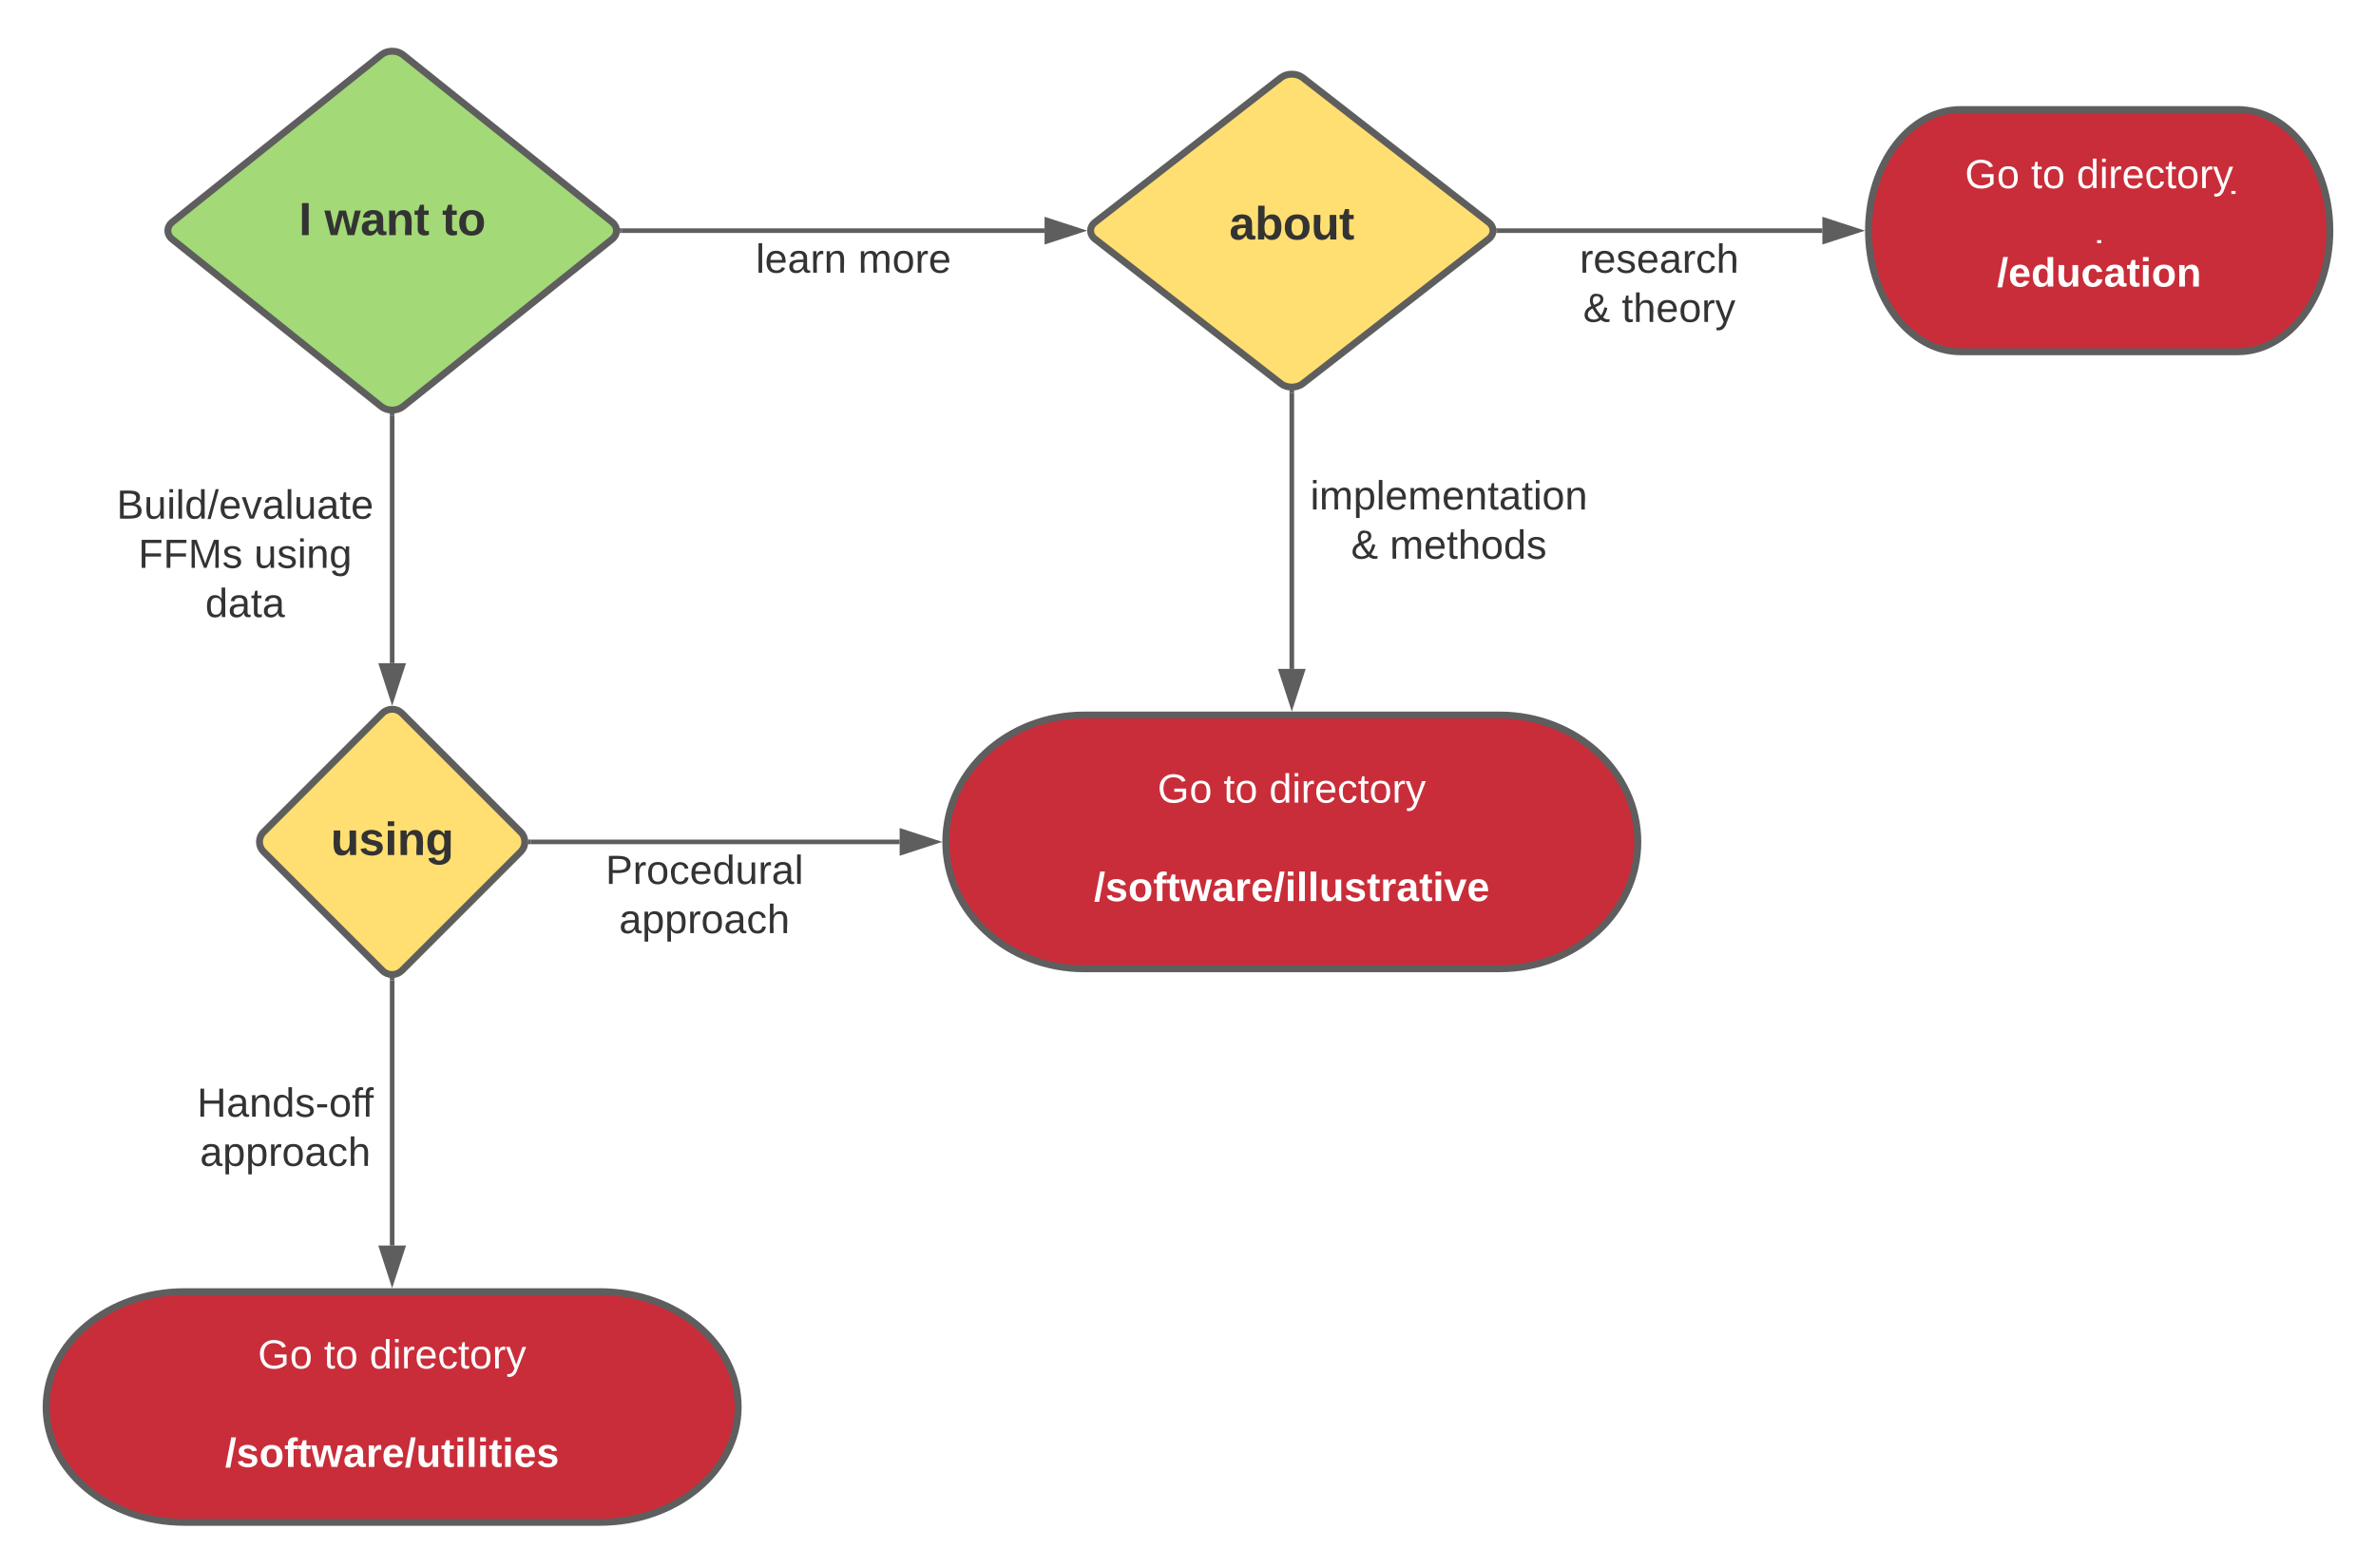 <svg xmlns="http://www.w3.org/2000/svg" xmlns:xlink="http://www.w3.org/1999/xlink" xmlns:lucid="lucid" width="1030" height="680"><g transform="translate(-330 -120)" lucid:page-tab-id="0_0"><path d="M0 0h1870.87v1322.83H0z" fill="#fff"/><path d="M495.3 143.75c2.6-2.07 6.8-2.07 9.4 0l90.6 72.5c2.6 2.07 2.6 5.43 0 7.5l-90.6 72.5c-2.6 2.07-6.8 2.07-9.4 0l-90.6-72.5c-2.6-2.07-2.6-5.43 0-7.5z" stroke="#5e5e5e" stroke-width="3" fill="#a3d977"/><use xlink:href="#a" transform="matrix(1,0,0,1,405,145) translate(54.561 76.938)"/><use xlink:href="#b" transform="matrix(1,0,0,1,405,145) translate(65.672 76.938)"/><use xlink:href="#c" transform="matrix(1,0,0,1,405,145) translate(116.672 76.938)"/><path d="M599.72 220h183.1" stroke="#5e5e5e" stroke-width="2" fill="none"/><path d="M599.75 221h-1.16l.2-.63-.27-1.37h1.22z" fill="#5e5e5e"/><path d="M798.1 220l-14.28 4.64v-9.28z" stroke="#5e5e5e" stroke-width="2" fill="#5e5e5e"/><use xlink:href="#d" transform="matrix(1,0,0,1,657.654,224) translate(0 14.222)"/><use xlink:href="#e" transform="matrix(1,0,0,1,657.654,224) translate(44.346 14.222)"/><path d="M885.26 153.68c2.62-2.03 6.86-2.03 9.48 0l80.52 62.64c2.62 2.03 2.62 5.33 0 7.36l-80.52 62.64c-2.62 2.03-6.86 2.03-9.48 0l-80.52-62.64c-2.62-2.03-2.62-5.33 0-7.36z" stroke="#5e5e5e" stroke-width="3" fill="#ffdf71"/><use xlink:href="#f" transform="matrix(1,0,0,1,805,155) translate(57.894 68.812)"/><path d="M979.67 220H1120" stroke="#5e5e5e" stroke-width="2" fill="none"/><path d="M979.7 221h-1.13l.2-.53-.28-1.47h1.2z" fill="#5e5e5e"/><path d="M1135.26 220l-14.26 4.64v-9.28z" stroke="#5e5e5e" stroke-width="2" fill="#5e5e5e"/><use xlink:href="#g" transform="matrix(1,0,0,1,1014.815,224) translate(0.005 14.222)"/><use xlink:href="#h" transform="matrix(1,0,0,1,1014.815,224) translate(1.462 35.556)"/><use xlink:href="#i" transform="matrix(1,0,0,1,1014.815,224) translate(18.252 35.556)"/><path d="M890 290.28V410" stroke="#5e5e5e" stroke-width="2" fill="none"/><path d="M890.94 289.3h.06v1h-2v-1.05z" fill="#5e5e5e"/><path d="M890 425.26L885.36 411h9.28z" stroke="#5e5e5e" stroke-width="2" fill="#5e5e5e"/><use xlink:href="#j" transform="matrix(1,0,0,1,898,326.667) translate(0.005 14.222)"/><use xlink:href="#h" transform="matrix(1,0,0,1,898,326.667) translate(17.684 35.556)"/><use xlink:href="#k" transform="matrix(1,0,0,1,898,326.667) translate(34.474 35.556)"/><path d="M1300 167.5c22.1 0 40 23.5 40 52.5s-17.9 52.5-40 52.5h-120c-22.1 0-40-23.5-40-52.5s17.9-52.5 40-52.5z" stroke="#5e5e5e" stroke-width="3" fill="#c92d39"/><use xlink:href="#l" transform="matrix(1,0,0,1,1145,172.5) translate(36.807 29.066)"/><use xlink:href="#m" transform="matrix(1,0,0,1,1145,172.5) translate(65.449 29.066)"/><use xlink:href="#n" transform="matrix(1,0,0,1,1145,172.5) translate(85.203 29.066)"/><use xlink:href="#o" transform="matrix(1,0,0,1,1145,172.5) translate(95 50.399)"/><use xlink:href="#p" transform="matrix(1,0,0,1,1145,172.5) translate(50.684 71.733)"/><path d="M980 430c33.14 0 60 24.62 60 55s-26.86 55-60 55H800c-33.14 0-60-24.62-60-55s26.86-55 60-55z" stroke="#5e5e5e" stroke-width="3" fill="#c92d39"/><use xlink:href="#l" transform="matrix(1,0,0,1,745,435) translate(86.807 32.972)"/><use xlink:href="#m" transform="matrix(1,0,0,1,745,435) translate(115.449 32.972)"/><use xlink:href="#q" transform="matrix(1,0,0,1,745,435) translate(135.203 32.972)"/><use xlink:href="#r" transform="matrix(1,0,0,1,745,435) translate(145 54.306)"/><use xlink:href="#s" transform="matrix(1,0,0,1,745,435) translate(59.227 75.639)"/><path d="M590 680c33.14 0 60 22.4 60 50s-26.86 50-60 50H410c-33.14 0-60-22.4-60-50s26.86-50 60-50z" stroke="#5e5e5e" stroke-width="3" fill="#c92d39"/><use xlink:href="#l" transform="matrix(1,0,0,1,355,685) translate(86.807 28.285)"/><use xlink:href="#m" transform="matrix(1,0,0,1,355,685) translate(115.449 28.285)"/><use xlink:href="#t" transform="matrix(1,0,0,1,355,685) translate(135.203 28.285)"/><use xlink:href="#u" transform="matrix(1,0,0,1,355,685) translate(145 49.618)"/><use xlink:href="#v" transform="matrix(1,0,0,1,355,685) translate(72.561 70.951)"/><path d="M495.76 429.24c2.34-2.34 6.14-2.34 8.48 0l51.52 51.52c2.34 2.34 2.34 6.14 0 8.48l-51.52 51.52c-2.34 2.34-6.14 2.34-8.48 0l-51.52-51.52c-2.34-2.34-2.34-6.14 0-8.48z" stroke="#5e5e5e" stroke-width="3" fill="#ffdf71"/><g><use xlink:href="#w" transform="matrix(1,0,0,1,445,430) translate(28.422 60.688)"/></g><path d="M560 485h160" stroke="#5e5e5e" stroke-width="2" fill="none"/><path d="M560 486h-1.15l.18-1.33-.15-.67H560z" fill="#5e5e5e"/><path d="M735.26 485L721 489.64v-9.28z" stroke="#5e5e5e" stroke-width="2" fill="#5e5e5e"/><g><use xlink:href="#x" transform="matrix(1,0,0,1,592.506,489) translate(0.005 14.222)"/><use xlink:href="#y" transform="matrix(1,0,0,1,592.506,489) translate(5.882 35.556)"/></g><path d="M500 545v115" stroke="#5e5e5e" stroke-width="2" fill="none"/><path d="M500.33 544.03l.67-.15V545h-2v-1.15z" fill="#5e5e5e"/><path d="M500 675.26L495.36 661h9.28z" stroke="#5e5e5e" stroke-width="2" fill="#5e5e5e"/><g><use xlink:href="#z" transform="matrix(1,0,0,1,415.407,589.91) translate(0.005 14.222)"/><use xlink:href="#y" transform="matrix(1,0,0,1,415.407,589.91) translate(1.289 35.556)"/></g><path d="M500 300.24V407.5" stroke="#5e5e5e" stroke-width="2" fill="none"/><path d="M500.88 299.28l.12-.03v1.02h-2v-1.07z" fill="#5e5e5e"/><path d="M500 422.78l-4.64-14.27h9.28z" stroke="#5e5e5e" stroke-width="2" fill="#5e5e5e"/><g><use xlink:href="#A" transform="matrix(1,0,0,1,380.543,330.627) translate(0.005 14.222)"/><use xlink:href="#B" transform="matrix(1,0,0,1,380.543,330.627) translate(9.412 35.556)"/><use xlink:href="#C" transform="matrix(1,0,0,1,380.543,330.627) translate(59.635 35.556)"/><use xlink:href="#D" transform="matrix(1,0,0,1,380.543,330.627) translate(38.449 56.889)"/></g><defs><path fill="#333" d="M24 0v-248h52V0H24" id="E"/><use transform="matrix(0.056,0,0,0.056,0,0)" xlink:href="#E" id="a"/><path fill="#333" d="M231 0h-52l-39-155L100 0H48L-1-190h46L77-45c9-52 24-97 36-145h53l37 145 32-145h46" id="F"/><path fill="#333" d="M133-34C117-15 103 5 69 4 32 3 11-16 11-54c-1-60 55-63 116-61 1-26-3-47-28-47-18 1-26 9-28 27l-52-2c7-38 36-58 82-57s74 22 75 68l1 82c-1 14 12 18 25 15v27c-30 8-71 5-69-32zm-48 3c29 0 43-24 42-57-32 0-66-3-65 30 0 17 8 27 23 27" id="G"/><path fill="#333" d="M135-194c87-1 58 113 63 194h-50c-7-57 23-157-34-157-59 0-34 97-39 157H25l-1-190h47c2 12-1 28 3 38 12-26 28-41 61-42" id="H"/><path fill="#333" d="M115-3C79 11 28 4 28-45v-112H4v-33h27l15-45h31v45h36v33H77v99c-1 23 16 31 38 25v30" id="I"/><g id="b"><use transform="matrix(0.056,0,0,0.056,0,0)" xlink:href="#F"/><use transform="matrix(0.056,0,0,0.056,15.556,0)" xlink:href="#G"/><use transform="matrix(0.056,0,0,0.056,26.667,0)" xlink:href="#H"/><use transform="matrix(0.056,0,0,0.056,38.833,0)" xlink:href="#I"/></g><path fill="#333" d="M110-194c64 0 96 36 96 99 0 64-35 99-97 99-61 0-95-36-95-99 0-62 34-99 96-99zm-1 164c35 0 45-28 45-65 0-40-10-65-43-65-34 0-45 26-45 65 0 36 10 65 43 65" id="J"/><g id="c"><use transform="matrix(0.056,0,0,0.056,0,0)" xlink:href="#I"/><use transform="matrix(0.056,0,0,0.056,6.611,0)" xlink:href="#J"/></g><path fill="#333" d="M24 0v-261h32V0H24" id="K"/><path fill="#333" d="M100-194c63 0 86 42 84 106H49c0 40 14 67 53 68 26 1 43-12 49-29l28 8c-11 28-37 45-77 45C44 4 14-33 15-96c1-61 26-98 85-98zm52 81c6-60-76-77-97-28-3 7-6 17-6 28h103" id="L"/><path fill="#333" d="M141-36C126-15 110 5 73 4 37 3 15-17 15-53c-1-64 63-63 125-63 3-35-9-54-41-54-24 1-41 7-42 31l-33-3c5-37 33-52 76-52 45 0 72 20 72 64v82c-1 20 7 32 28 27v20c-31 9-61-2-59-35zM48-53c0 20 12 33 32 33 41-3 63-29 60-74-43 2-92-5-92 41" id="M"/><path fill="#333" d="M114-163C36-179 61-72 57 0H25l-1-190h30c1 12-1 29 2 39 6-27 23-49 58-41v29" id="N"/><path fill="#333" d="M117-194c89-4 53 116 60 194h-32v-121c0-31-8-49-39-48C34-167 62-67 57 0H25l-1-190h30c1 10-1 24 2 32 11-22 29-35 61-36" id="O"/><g id="d"><use transform="matrix(0.049,0,0,0.049,0,0)" xlink:href="#K"/><use transform="matrix(0.049,0,0,0.049,3.901,0)" xlink:href="#L"/><use transform="matrix(0.049,0,0,0.049,13.778,0)" xlink:href="#M"/><use transform="matrix(0.049,0,0,0.049,23.654,0)" xlink:href="#N"/><use transform="matrix(0.049,0,0,0.049,29.531,0)" xlink:href="#O"/></g><path fill="#333" d="M210-169c-67 3-38 105-44 169h-31v-121c0-29-5-50-35-48C34-165 62-65 56 0H25l-1-190h30c1 10-1 24 2 32 10-44 99-50 107 0 11-21 27-35 58-36 85-2 47 119 55 194h-31v-121c0-29-5-49-35-48" id="P"/><path fill="#333" d="M100-194c62-1 85 37 85 99 1 63-27 99-86 99S16-35 15-95c0-66 28-99 85-99zM99-20c44 1 53-31 53-75 0-43-8-75-51-75s-53 32-53 75 10 74 51 75" id="Q"/><g id="e"><use transform="matrix(0.049,0,0,0.049,0,0)" xlink:href="#P"/><use transform="matrix(0.049,0,0,0.049,14.765,0)" xlink:href="#Q"/><use transform="matrix(0.049,0,0,0.049,24.642,0)" xlink:href="#N"/><use transform="matrix(0.049,0,0,0.049,30.519,0)" xlink:href="#L"/></g><path fill="#333" d="M135-194c52 0 70 43 70 98 0 56-19 99-73 100-30 1-46-15-58-35L72 0H24l1-261h50v104c11-23 29-37 60-37zM114-30c31 0 40-27 40-66 0-37-7-63-39-63s-41 28-41 65c0 36 8 64 40 64" id="R"/><path fill="#333" d="M85 4C-2 5 27-109 22-190h50c7 57-23 150 33 157 60-5 35-97 40-157h50l1 190h-47c-2-12 1-28-3-38-12 25-28 42-61 42" id="S"/><g id="f"><use transform="matrix(0.056,0,0,0.056,0,0)" xlink:href="#G"/><use transform="matrix(0.056,0,0,0.056,11.111,0)" xlink:href="#R"/><use transform="matrix(0.056,0,0,0.056,23.278,0)" xlink:href="#J"/><use transform="matrix(0.056,0,0,0.056,35.444,0)" xlink:href="#S"/><use transform="matrix(0.056,0,0,0.056,47.611,0)" xlink:href="#I"/></g><path fill="#333" d="M135-143c-3-34-86-38-87 0 15 53 115 12 119 90S17 21 10-45l28-5c4 36 97 45 98 0-10-56-113-15-118-90-4-57 82-63 122-42 12 7 21 19 24 35" id="T"/><path fill="#333" d="M96-169c-40 0-48 33-48 73s9 75 48 75c24 0 41-14 43-38l32 2c-6 37-31 61-74 61-59 0-76-41-82-99-10-93 101-131 147-64 4 7 5 14 7 22l-32 3c-4-21-16-35-41-35" id="U"/><path fill="#333" d="M106-169C34-169 62-67 57 0H25v-261h32l-1 103c12-21 28-36 61-36 89 0 53 116 60 194h-32v-121c2-32-8-49-39-48" id="V"/><g id="g"><use transform="matrix(0.049,0,0,0.049,0,0)" xlink:href="#N"/><use transform="matrix(0.049,0,0,0.049,5.877,0)" xlink:href="#L"/><use transform="matrix(0.049,0,0,0.049,15.753,0)" xlink:href="#T"/><use transform="matrix(0.049,0,0,0.049,24.642,0)" xlink:href="#L"/><use transform="matrix(0.049,0,0,0.049,34.519,0)" xlink:href="#M"/><use transform="matrix(0.049,0,0,0.049,44.395,0)" xlink:href="#N"/><use transform="matrix(0.049,0,0,0.049,50.272,0)" xlink:href="#U"/><use transform="matrix(0.049,0,0,0.049,59.16,0)" xlink:href="#V"/></g><path fill="#333" d="M234-2c-28 10-62 0-77-18C117 19 8 12 13-65c3-43 29-61 60-76-25-40-17-114 47-108 35 3 59 15 59 50 0 44-40 53-71 69 14 26 32 50 51 72 14-21 24-43 30-72l26 8c-9 33-21 57-38 82 13 13 33 22 57 15v23zM97-151c25-10 52-18 56-48-1-18-13-29-33-29-42 0-39 50-23 77zM42-66c-3 51 71 58 98 28-20-24-41-51-56-80-23 10-40 24-42 52" id="W"/><use transform="matrix(0.049,0,0,0.049,0,0)" xlink:href="#W" id="h"/><path fill="#333" d="M59-47c-2 24 18 29 38 22v24C64 9 27 4 27-40v-127H5v-23h24l9-43h21v43h35v23H59v120" id="X"/><path fill="#333" d="M179-190L93 31C79 59 56 82 12 73V49c39 6 53-20 64-50L1-190h34L92-34l54-156h33" id="Y"/><g id="i"><use transform="matrix(0.049,0,0,0.049,0,0)" xlink:href="#X"/><use transform="matrix(0.049,0,0,0.049,4.938,0)" xlink:href="#V"/><use transform="matrix(0.049,0,0,0.049,14.815,0)" xlink:href="#L"/><use transform="matrix(0.049,0,0,0.049,24.691,0)" xlink:href="#Q"/><use transform="matrix(0.049,0,0,0.049,34.568,0)" xlink:href="#N"/><use transform="matrix(0.049,0,0,0.049,40.444,0)" xlink:href="#Y"/></g><path fill="#333" d="M24-231v-30h32v30H24zM24 0v-190h32V0H24" id="Z"/><path fill="#333" d="M115-194c55 1 70 41 70 98S169 2 115 4C84 4 66-9 55-30l1 105H24l-1-265h31l2 30c10-21 28-34 59-34zm-8 174c40 0 45-34 45-75s-6-73-45-74c-42 0-51 32-51 76 0 43 10 73 51 73" id="aa"/><g id="j"><use transform="matrix(0.049,0,0,0.049,0,0)" xlink:href="#Z"/><use transform="matrix(0.049,0,0,0.049,3.901,0)" xlink:href="#P"/><use transform="matrix(0.049,0,0,0.049,18.667,0)" xlink:href="#aa"/><use transform="matrix(0.049,0,0,0.049,28.543,0)" xlink:href="#K"/><use transform="matrix(0.049,0,0,0.049,32.444,0)" xlink:href="#L"/><use transform="matrix(0.049,0,0,0.049,42.321,0)" xlink:href="#P"/><use transform="matrix(0.049,0,0,0.049,57.086,0)" xlink:href="#L"/><use transform="matrix(0.049,0,0,0.049,66.963,0)" xlink:href="#O"/><use transform="matrix(0.049,0,0,0.049,76.84,0)" xlink:href="#X"/><use transform="matrix(0.049,0,0,0.049,81.778,0)" xlink:href="#M"/><use transform="matrix(0.049,0,0,0.049,91.654,0)" xlink:href="#X"/><use transform="matrix(0.049,0,0,0.049,96.593,0)" xlink:href="#Z"/><use transform="matrix(0.049,0,0,0.049,100.494,0)" xlink:href="#Q"/><use transform="matrix(0.049,0,0,0.049,110.37,0)" xlink:href="#O"/></g><path fill="#333" d="M85-194c31 0 48 13 60 33l-1-100h32l1 261h-30c-2-10 0-23-3-31C134-8 116 4 85 4 32 4 16-35 15-94c0-66 23-100 70-100zm9 24c-40 0-46 34-46 75 0 40 6 74 45 74 42 0 51-32 51-76 0-42-9-74-50-73" id="ab"/><g id="k"><use transform="matrix(0.049,0,0,0.049,0,0)" xlink:href="#P"/><use transform="matrix(0.049,0,0,0.049,14.765,0)" xlink:href="#L"/><use transform="matrix(0.049,0,0,0.049,24.642,0)" xlink:href="#X"/><use transform="matrix(0.049,0,0,0.049,29.58,0)" xlink:href="#V"/><use transform="matrix(0.049,0,0,0.049,39.457,0)" xlink:href="#Q"/><use transform="matrix(0.049,0,0,0.049,49.333,0)" xlink:href="#ab"/><use transform="matrix(0.049,0,0,0.049,59.21,0)" xlink:href="#T"/></g><path fill="#fff" d="M143 4C61 4 22-44 18-125c-5-107 100-154 193-111 17 8 29 25 37 43l-32 9c-13-25-37-40-76-40-61 0-88 39-88 99 0 61 29 100 91 101 35 0 62-11 79-27v-45h-74v-28h105v86C228-13 192 4 143 4" id="ac"/><path fill="#fff" d="M100-194c62-1 85 37 85 99 1 63-27 99-86 99S16-35 15-95c0-66 28-99 85-99zM99-20c44 1 53-31 53-75 0-43-8-75-51-75s-53 32-53 75 10 74 51 75" id="ad"/><g id="l"><use transform="matrix(0.049,0,0,0.049,0,0)" xlink:href="#ac"/><use transform="matrix(0.049,0,0,0.049,13.827,0)" xlink:href="#ad"/></g><path fill="#fff" d="M59-47c-2 24 18 29 38 22v24C64 9 27 4 27-40v-127H5v-23h24l9-43h21v43h35v23H59v120" id="ae"/><g id="m"><use transform="matrix(0.049,0,0,0.049,0,0)" xlink:href="#ae"/><use transform="matrix(0.049,0,0,0.049,4.938,0)" xlink:href="#ad"/></g><path fill="#fff" d="M85-194c31 0 48 13 60 33l-1-100h32l1 261h-30c-2-10 0-23-3-31C134-8 116 4 85 4 32 4 16-35 15-94c0-66 23-100 70-100zm9 24c-40 0-46 34-46 75 0 40 6 74 45 74 42 0 51-32 51-76 0-42-9-74-50-73" id="af"/><path fill="#fff" d="M24-231v-30h32v30H24zM24 0v-190h32V0H24" id="ag"/><path fill="#fff" d="M114-163C36-179 61-72 57 0H25l-1-190h30c1 12-1 29 2 39 6-27 23-49 58-41v29" id="ah"/><path fill="#fff" d="M100-194c63 0 86 42 84 106H49c0 40 14 67 53 68 26 1 43-12 49-29l28 8c-11 28-37 45-77 45C44 4 14-33 15-96c1-61 26-98 85-98zm52 81c6-60-76-77-97-28-3 7-6 17-6 28h103" id="ai"/><path fill="#fff" d="M96-169c-40 0-48 33-48 73s9 75 48 75c24 0 41-14 43-38l32 2c-6 37-31 61-74 61-59 0-76-41-82-99-10-93 101-131 147-64 4 7 5 14 7 22l-32 3c-4-21-16-35-41-35" id="aj"/><path fill="#fff" d="M179-190L93 31C79 59 56 82 12 73V49c39 6 53-20 64-50L1-190h34L92-34l54-156h33" id="ak"/><g id="n"><use transform="matrix(0.049,0,0,0.049,0,0)" xlink:href="#af"/><use transform="matrix(0.049,0,0,0.049,9.877,0)" xlink:href="#ag"/><use transform="matrix(0.049,0,0,0.049,13.778,0)" xlink:href="#ah"/><use transform="matrix(0.049,0,0,0.049,19.654,0)" xlink:href="#ai"/><use transform="matrix(0.049,0,0,0.049,29.531,0)" xlink:href="#aj"/><use transform="matrix(0.049,0,0,0.049,38.42,0)" xlink:href="#ae"/><use transform="matrix(0.049,0,0,0.049,43.358,0)" xlink:href="#ad"/><use transform="matrix(0.049,0,0,0.049,53.235,0)" xlink:href="#ah"/><use transform="matrix(0.049,0,0,0.049,59.111,0)" xlink:href="#ak"/><path fill="#fff" d="M67.1 1.23h1.8v1.3h-1.8z"/></g><path fill="#fff" d="M-.9 1.23H.9v1.3H-.9z" id="o"/><path fill="#fff" d="M4 7l51-268h42L46 7H4" id="al"/><path fill="#fff" d="M185-48c-13 30-37 53-82 52C43 2 14-33 14-96s30-98 90-98c62 0 83 45 84 108H66c0 31 8 55 39 56 18 0 30-7 34-22zm-45-69c5-46-57-63-70-21-2 6-4 13-4 21h74" id="am"/><path fill="#fff" d="M88-194c31-1 46 15 58 34l-1-101h50l1 261h-48c-2-10 0-23-3-31C134-8 116 4 84 4 32 4 16-41 15-95c0-56 19-97 73-99zm17 164c33 0 40-30 41-66 1-37-9-64-41-64s-38 30-39 65c0 43 13 65 39 65" id="an"/><path fill="#fff" d="M85 4C-2 5 27-109 22-190h50c7 57-23 150 33 157 60-5 35-97 40-157h50l1 190h-47c-2-12 1-28-3-38-12 25-28 42-61 42" id="ao"/><path fill="#fff" d="M190-63c-7 42-38 67-86 67-59 0-84-38-90-98-12-110 154-137 174-36l-49 2c-2-19-15-32-35-32-30 0-35 28-38 64-6 74 65 87 74 30" id="ap"/><path fill="#fff" d="M133-34C117-15 103 5 69 4 32 3 11-16 11-54c-1-60 55-63 116-61 1-26-3-47-28-47-18 1-26 9-28 27l-52-2c7-38 36-58 82-57s74 22 75 68l1 82c-1 14 12 18 25 15v27c-30 8-71 5-69-32zm-48 3c29 0 43-24 42-57-32 0-66-3-65 30 0 17 8 27 23 27" id="aq"/><path fill="#fff" d="M115-3C79 11 28 4 28-45v-112H4v-33h27l15-45h31v45h36v33H77v99c-1 23 16 31 38 25v30" id="ar"/><path fill="#fff" d="M25-224v-37h50v37H25zM25 0v-190h50V0H25" id="as"/><path fill="#fff" d="M110-194c64 0 96 36 96 99 0 64-35 99-97 99-61 0-95-36-95-99 0-62 34-99 96-99zm-1 164c35 0 45-28 45-65 0-40-10-65-43-65-34 0-45 26-45 65 0 36 10 65 43 65" id="at"/><path fill="#fff" d="M135-194c87-1 58 113 63 194h-50c-7-57 23-157-34-157-59 0-34 97-39 157H25l-1-190h47c2 12-1 28 3 38 12-26 28-41 61-42" id="au"/><g id="p"><use transform="matrix(0.049,0,0,0.049,0,0)" xlink:href="#al"/><use transform="matrix(0.049,0,0,0.049,4.938,0)" xlink:href="#am"/><use transform="matrix(0.049,0,0,0.049,14.815,0)" xlink:href="#an"/><use transform="matrix(0.049,0,0,0.049,25.63,0)" xlink:href="#ao"/><use transform="matrix(0.049,0,0,0.049,36.444,0)" xlink:href="#ap"/><use transform="matrix(0.049,0,0,0.049,46.321,0)" xlink:href="#aq"/><use transform="matrix(0.049,0,0,0.049,56.198,0)" xlink:href="#ar"/><use transform="matrix(0.049,0,0,0.049,62.074,0)" xlink:href="#as"/><use transform="matrix(0.049,0,0,0.049,67.012,0)" xlink:href="#at"/><use transform="matrix(0.049,0,0,0.049,77.827,0)" xlink:href="#au"/></g><g id="q"><use transform="matrix(0.049,0,0,0.049,0,0)" xlink:href="#af"/><use transform="matrix(0.049,0,0,0.049,9.877,0)" xlink:href="#ag"/><use transform="matrix(0.049,0,0,0.049,13.778,0)" xlink:href="#ah"/><use transform="matrix(0.049,0,0,0.049,19.654,0)" xlink:href="#ai"/><use transform="matrix(0.049,0,0,0.049,29.531,0)" xlink:href="#aj"/><use transform="matrix(0.049,0,0,0.049,38.42,0)" xlink:href="#ae"/><use transform="matrix(0.049,0,0,0.049,43.358,0)" xlink:href="#ad"/><use transform="matrix(0.049,0,0,0.049,53.235,0)" xlink:href="#ah"/><use transform="matrix(0.049,0,0,0.049,59.111,0)" xlink:href="#ak"/></g><path fill="#fff" d="M137-138c1-29-70-34-71-4 15 46 118 7 119 86 1 83-164 76-172 9l43-7c4 19 20 25 44 25 33 8 57-30 24-41C81-84 22-81 20-136c-2-80 154-74 161-7" id="av"/><path fill="#fff" d="M121-226c-27-7-43 5-38 36h38v33H83V0H34v-157H6v-33h28c-9-59 32-81 87-68v32" id="aw"/><path fill="#fff" d="M231 0h-52l-39-155L100 0H48L-1-190h46L77-45c9-52 24-97 36-145h53l37 145 32-145h46" id="ax"/><path fill="#fff" d="M135-150c-39-12-60 13-60 57V0H25l-1-190h47c2 13-1 29 3 40 6-28 27-53 61-41v41" id="ay"/><path fill="#fff" d="M25 0v-261h50V0H25" id="az"/><path fill="#fff" d="M128 0H69L1-190h53L99-40l48-150h52" id="aA"/><g id="s"><use transform="matrix(0.049,0,0,0.049,0,0)" xlink:href="#al"/><use transform="matrix(0.049,0,0,0.049,4.938,0)" xlink:href="#av"/><use transform="matrix(0.049,0,0,0.049,14.815,0)" xlink:href="#at"/><use transform="matrix(0.049,0,0,0.049,25.63,0)" xlink:href="#aw"/><use transform="matrix(0.049,0,0,0.049,31.506,0)" xlink:href="#ar"/><use transform="matrix(0.049,0,0,0.049,37.383,0)" xlink:href="#ax"/><use transform="matrix(0.049,0,0,0.049,51.21,0)" xlink:href="#aq"/><use transform="matrix(0.049,0,0,0.049,61.086,0)" xlink:href="#ay"/><use transform="matrix(0.049,0,0,0.049,68,0)" xlink:href="#am"/><use transform="matrix(0.049,0,0,0.049,77.877,0)" xlink:href="#al"/><use transform="matrix(0.049,0,0,0.049,82.815,0)" xlink:href="#as"/><use transform="matrix(0.049,0,0,0.049,87.753,0)" xlink:href="#az"/><use transform="matrix(0.049,0,0,0.049,92.691,0)" xlink:href="#az"/><use transform="matrix(0.049,0,0,0.049,97.63,0)" xlink:href="#ao"/><use transform="matrix(0.049,0,0,0.049,108.444,0)" xlink:href="#av"/><use transform="matrix(0.049,0,0,0.049,118.321,0)" xlink:href="#ar"/><use transform="matrix(0.049,0,0,0.049,124.198,0)" xlink:href="#ay"/><use transform="matrix(0.049,0,0,0.049,131.111,0)" xlink:href="#aq"/><use transform="matrix(0.049,0,0,0.049,140.988,0)" xlink:href="#ar"/><use transform="matrix(0.049,0,0,0.049,146.864,0)" xlink:href="#as"/><use transform="matrix(0.049,0,0,0.049,151.802,0)" xlink:href="#aA"/><use transform="matrix(0.049,0,0,0.049,161.679,0)" xlink:href="#am"/></g><g id="t"><use transform="matrix(0.049,0,0,0.049,0,0)" xlink:href="#af"/><use transform="matrix(0.049,0,0,0.049,9.877,0)" xlink:href="#ag"/><use transform="matrix(0.049,0,0,0.049,13.778,0)" xlink:href="#ah"/><use transform="matrix(0.049,0,0,0.049,19.654,0)" xlink:href="#ai"/><use transform="matrix(0.049,0,0,0.049,29.531,0)" xlink:href="#aj"/><use transform="matrix(0.049,0,0,0.049,38.42,0)" xlink:href="#ae"/><use transform="matrix(0.049,0,0,0.049,43.358,0)" xlink:href="#ad"/><use transform="matrix(0.049,0,0,0.049,53.235,0)" xlink:href="#ah"/><use transform="matrix(0.049,0,0,0.049,59.111,0)" xlink:href="#ak"/></g><g id="v"><use transform="matrix(0.049,0,0,0.049,0,0)" xlink:href="#al"/><use transform="matrix(0.049,0,0,0.049,4.938,0)" xlink:href="#av"/><use transform="matrix(0.049,0,0,0.049,14.815,0)" xlink:href="#at"/><use transform="matrix(0.049,0,0,0.049,25.63,0)" xlink:href="#aw"/><use transform="matrix(0.049,0,0,0.049,31.506,0)" xlink:href="#ar"/><use transform="matrix(0.049,0,0,0.049,37.383,0)" xlink:href="#ax"/><use transform="matrix(0.049,0,0,0.049,51.21,0)" xlink:href="#aq"/><use transform="matrix(0.049,0,0,0.049,61.086,0)" xlink:href="#ay"/><use transform="matrix(0.049,0,0,0.049,68,0)" xlink:href="#am"/><use transform="matrix(0.049,0,0,0.049,77.877,0)" xlink:href="#al"/><use transform="matrix(0.049,0,0,0.049,82.815,0)" xlink:href="#ao"/><use transform="matrix(0.049,0,0,0.049,93.63,0)" xlink:href="#ar"/><use transform="matrix(0.049,0,0,0.049,99.506,0)" xlink:href="#as"/><use transform="matrix(0.049,0,0,0.049,104.444,0)" xlink:href="#az"/><use transform="matrix(0.049,0,0,0.049,109.383,0)" xlink:href="#as"/><use transform="matrix(0.049,0,0,0.049,114.321,0)" xlink:href="#ar"/><use transform="matrix(0.049,0,0,0.049,120.198,0)" xlink:href="#as"/><use transform="matrix(0.049,0,0,0.049,125.136,0)" xlink:href="#am"/><use transform="matrix(0.049,0,0,0.049,135.012,0)" xlink:href="#av"/></g><path fill="#333" d="M137-138c1-29-70-34-71-4 15 46 118 7 119 86 1 83-164 76-172 9l43-7c4 19 20 25 44 25 33 8 57-30 24-41C81-84 22-81 20-136c-2-80 154-74 161-7" id="aB"/><path fill="#333" d="M25-224v-37h50v37H25zM25 0v-190h50V0H25" id="aC"/><path fill="#333" d="M195-6C206 82 75 100 31 46c-4-6-6-13-8-21l49-6c3 16 16 24 34 25 40 0 42-37 40-79-11 22-30 35-61 35-53 0-70-43-70-97 0-56 18-96 73-97 30 0 46 14 59 34l2-30h47zm-90-29c32 0 41-27 41-63 0-35-9-62-40-62-32 0-39 29-40 63 0 36 9 62 39 62" id="aD"/><g id="w"><use transform="matrix(0.056,0,0,0.056,0,0)" xlink:href="#S"/><use transform="matrix(0.056,0,0,0.056,12.167,0)" xlink:href="#aB"/><use transform="matrix(0.056,0,0,0.056,23.278,0)" xlink:href="#aC"/><use transform="matrix(0.056,0,0,0.056,28.833,0)" xlink:href="#H"/><use transform="matrix(0.056,0,0,0.056,41,0)" xlink:href="#aD"/></g><path fill="#333" d="M30-248c87 1 191-15 191 75 0 78-77 80-158 76V0H30v-248zm33 125c57 0 124 11 124-50 0-59-68-47-124-48v98" id="aE"/><path fill="#333" d="M84 4C-5 8 30-112 23-190h32v120c0 31 7 50 39 49 72-2 45-101 50-169h31l1 190h-30c-1-10 1-25-2-33-11 22-28 36-60 37" id="aF"/><g id="x"><use transform="matrix(0.049,0,0,0.049,0,0)" xlink:href="#aE"/><use transform="matrix(0.049,0,0,0.049,11.852,0)" xlink:href="#N"/><use transform="matrix(0.049,0,0,0.049,17.728,0)" xlink:href="#Q"/><use transform="matrix(0.049,0,0,0.049,27.605,0)" xlink:href="#U"/><use transform="matrix(0.049,0,0,0.049,36.494,0)" xlink:href="#L"/><use transform="matrix(0.049,0,0,0.049,46.37,0)" xlink:href="#ab"/><use transform="matrix(0.049,0,0,0.049,56.247,0)" xlink:href="#aF"/><use transform="matrix(0.049,0,0,0.049,66.123,0)" xlink:href="#N"/><use transform="matrix(0.049,0,0,0.049,72,0)" xlink:href="#M"/><use transform="matrix(0.049,0,0,0.049,81.877,0)" xlink:href="#K"/></g><g id="y"><use transform="matrix(0.049,0,0,0.049,0,0)" xlink:href="#M"/><use transform="matrix(0.049,0,0,0.049,9.877,0)" xlink:href="#aa"/><use transform="matrix(0.049,0,0,0.049,19.753,0)" xlink:href="#aa"/><use transform="matrix(0.049,0,0,0.049,29.63,0)" xlink:href="#N"/><use transform="matrix(0.049,0,0,0.049,35.506,0)" xlink:href="#Q"/><use transform="matrix(0.049,0,0,0.049,45.383,0)" xlink:href="#M"/><use transform="matrix(0.049,0,0,0.049,55.259,0)" xlink:href="#U"/><use transform="matrix(0.049,0,0,0.049,64.148,0)" xlink:href="#V"/></g><path fill="#333" d="M197 0v-115H63V0H30v-248h33v105h134v-105h34V0h-34" id="aG"/><path fill="#333" d="M16-82v-28h88v28H16" id="aH"/><path fill="#333" d="M101-234c-31-9-42 10-38 44h38v23H63V0H32v-167H5v-23h27c-7-52 17-82 69-68v24" id="aI"/><g id="z"><use transform="matrix(0.049,0,0,0.049,0,0)" xlink:href="#aG"/><use transform="matrix(0.049,0,0,0.049,12.79,0)" xlink:href="#M"/><use transform="matrix(0.049,0,0,0.049,22.667,0)" xlink:href="#O"/><use transform="matrix(0.049,0,0,0.049,32.543,0)" xlink:href="#ab"/><use transform="matrix(0.049,0,0,0.049,42.42,0)" xlink:href="#T"/><use transform="matrix(0.049,0,0,0.049,51.309,0)" xlink:href="#aH"/><use transform="matrix(0.049,0,0,0.049,57.185,0)" xlink:href="#Q"/><use transform="matrix(0.049,0,0,0.049,67.062,0)" xlink:href="#aI"/><use transform="matrix(0.049,0,0,0.049,71.654,0)" xlink:href="#aI"/></g><path fill="#333" d="M160-131c35 5 61 23 61 61C221 17 115-2 30 0v-248c76 3 177-17 177 60 0 33-19 50-47 57zm-97-11c50-1 110 9 110-42 0-47-63-36-110-37v79zm0 115c55-2 124 14 124-45 0-56-70-42-124-44v89" id="aJ"/><path fill="#333" d="M0 4l72-265h28L28 4H0" id="aK"/><path fill="#333" d="M108 0H70L1-190h34L89-25l56-165h34" id="aL"/><g id="A"><use transform="matrix(0.049,0,0,0.049,0,0)" xlink:href="#aJ"/><use transform="matrix(0.049,0,0,0.049,11.852,0)" xlink:href="#aF"/><use transform="matrix(0.049,0,0,0.049,21.728,0)" xlink:href="#Z"/><use transform="matrix(0.049,0,0,0.049,25.63,0)" xlink:href="#K"/><use transform="matrix(0.049,0,0,0.049,29.531,0)" xlink:href="#ab"/><use transform="matrix(0.049,0,0,0.049,39.407,0)" xlink:href="#aK"/><use transform="matrix(0.049,0,0,0.049,44.346,0)" xlink:href="#L"/><use transform="matrix(0.049,0,0,0.049,54.222,0)" xlink:href="#aL"/><use transform="matrix(0.049,0,0,0.049,63.111,0)" xlink:href="#M"/><use transform="matrix(0.049,0,0,0.049,72.988,0)" xlink:href="#K"/><use transform="matrix(0.049,0,0,0.049,76.889,0)" xlink:href="#aF"/><use transform="matrix(0.049,0,0,0.049,86.765,0)" xlink:href="#M"/><use transform="matrix(0.049,0,0,0.049,96.642,0)" xlink:href="#X"/><use transform="matrix(0.049,0,0,0.049,101.58,0)" xlink:href="#L"/></g><path fill="#333" d="M63-220v92h138v28H63V0H30v-248h175v28H63" id="aM"/><path fill="#333" d="M240 0l2-218c-23 76-54 145-80 218h-23L58-218 59 0H30v-248h44l77 211c21-75 51-140 76-211h43V0h-30" id="aN"/><g id="B"><use transform="matrix(0.049,0,0,0.049,0,0)" xlink:href="#aM"/><use transform="matrix(0.049,0,0,0.049,10.815,0)" xlink:href="#aM"/><use transform="matrix(0.049,0,0,0.049,21.63,0)" xlink:href="#aN"/><use transform="matrix(0.049,0,0,0.049,36.395,0)" xlink:href="#T"/></g><path fill="#333" d="M177-190C167-65 218 103 67 71c-23-6-38-20-44-43l32-5c15 47 100 32 89-28v-30C133-14 115 1 83 1 29 1 15-40 15-95c0-56 16-97 71-98 29-1 48 16 59 35 1-10 0-23 2-32h30zM94-22c36 0 50-32 50-73 0-42-14-75-50-75-39 0-46 34-46 75s6 73 46 73" id="aO"/><g id="C"><use transform="matrix(0.049,0,0,0.049,0,0)" xlink:href="#aF"/><use transform="matrix(0.049,0,0,0.049,9.877,0)" xlink:href="#T"/><use transform="matrix(0.049,0,0,0.049,18.765,0)" xlink:href="#Z"/><use transform="matrix(0.049,0,0,0.049,22.667,0)" xlink:href="#O"/><use transform="matrix(0.049,0,0,0.049,32.543,0)" xlink:href="#aO"/></g><g id="D"><use transform="matrix(0.049,0,0,0.049,0,0)" xlink:href="#ab"/><use transform="matrix(0.049,0,0,0.049,9.877,0)" xlink:href="#M"/><use transform="matrix(0.049,0,0,0.049,19.753,0)" xlink:href="#X"/><use transform="matrix(0.049,0,0,0.049,24.691,0)" xlink:href="#M"/></g></defs></g></svg>